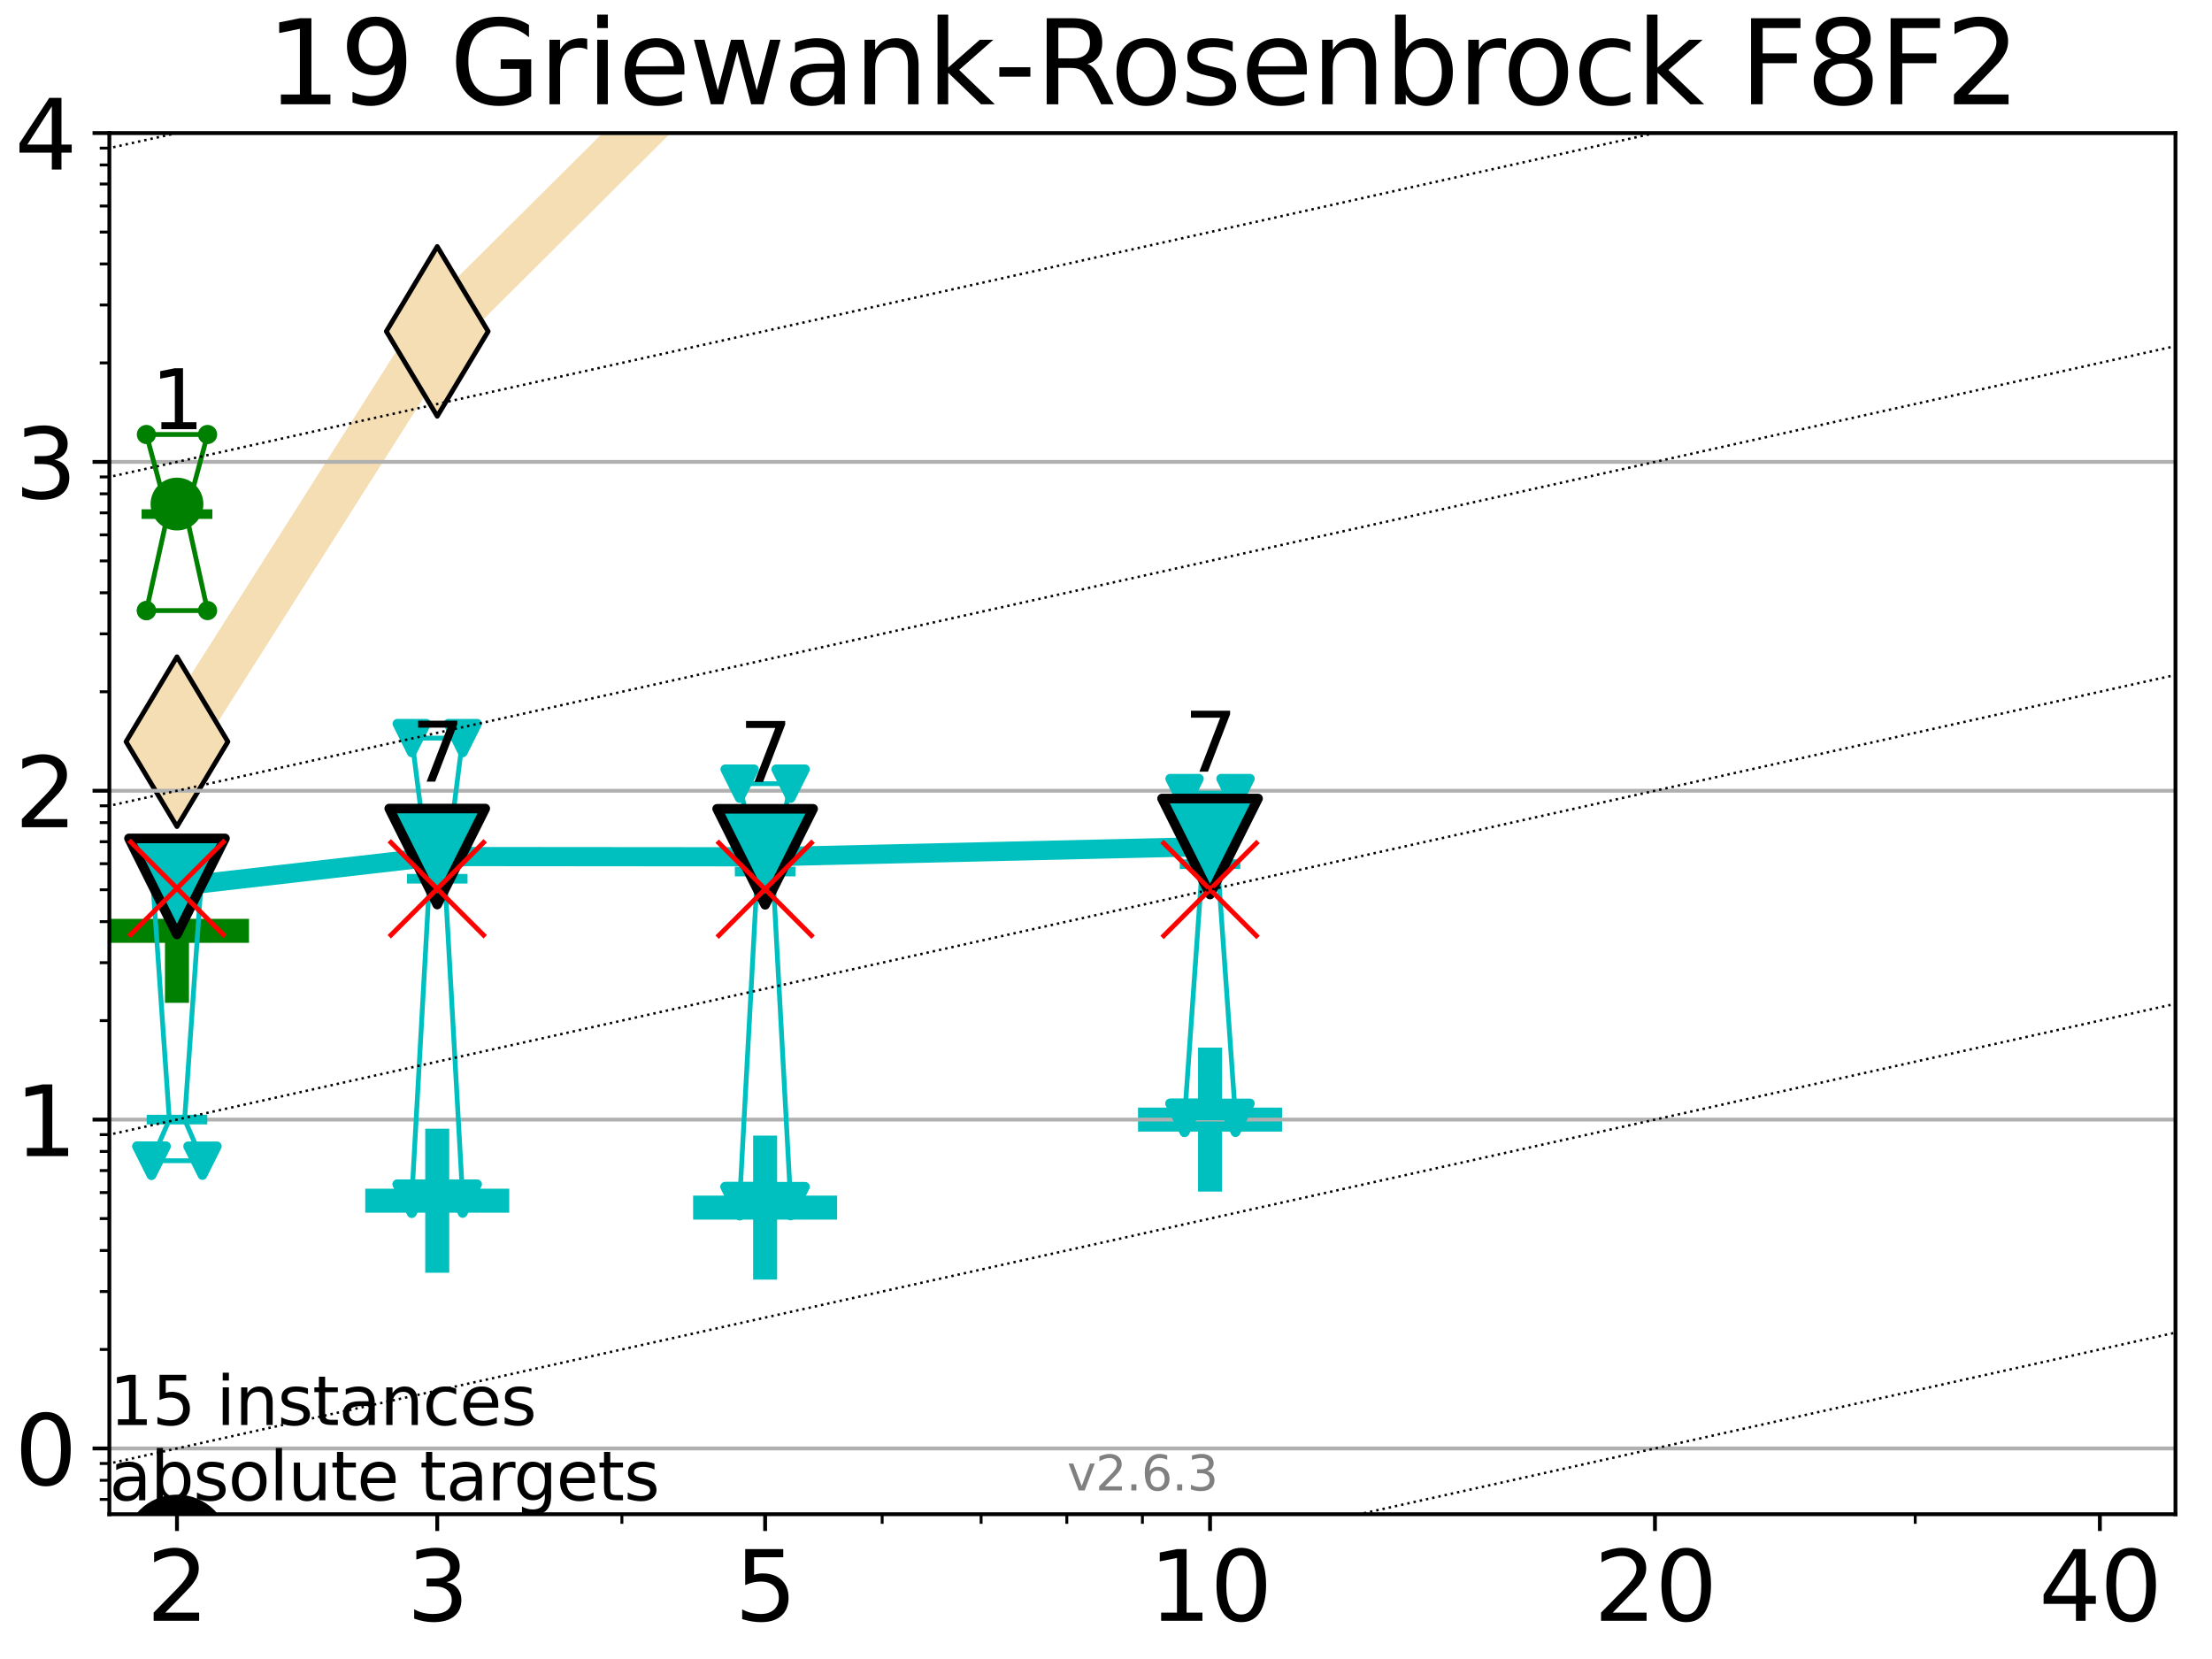 <?xml version="1.0" encoding="utf-8" standalone="no"?>
<!DOCTYPE svg PUBLIC "-//W3C//DTD SVG 1.1//EN"
  "http://www.w3.org/Graphics/SVG/1.1/DTD/svg11.dtd">
<svg xmlns:xlink="http://www.w3.org/1999/xlink" width="460.8pt" height="345.6pt" viewBox="0 0 460.8 345.6" xmlns="http://www.w3.org/2000/svg" version="1.1">
 <defs>
  <style type="text/css">*{stroke-linejoin: round; stroke-linecap: butt}</style>
 </defs>
 <g id="figure_1">
  <g id="patch_1">
   <path d="M 0 345.6 
L 460.8 345.6 
L 460.8 0 
L 0 0 
z
" style="fill: #ffffff"/>
  </g>
  <g id="axes_1">
   <g id="patch_2">
    <path d="M 22.78 315.44 
L 453.192 315.44 
L 453.192 27.72 
L 22.78 27.72 
z
" style="fill: #ffffff"/>
   </g>
   <g id="line2d_1">
    <path d="M 36.868 154.507 
L 91.085 69.035 
L 159.39 1.084 
L 163.12 -1 
" clip-path="url(#p68c51d41b9)" style="fill: none; stroke: #f5deb3; stroke-width: 10; stroke-linecap: square"/>
    <defs>
     <path id="m4528f3f206" d="M -0 17.678 
L 10.607 0 
L 0 -17.678 
L -10.607 -0 
z
" style="stroke: #000000; stroke-linejoin: miter"/>
    </defs>
    <g clip-path="url(#p68c51d41b9)">
     <use xlink:href="#m4528f3f206" x="36.868" y="154.507" style="fill: #f5deb3; stroke: #000000; stroke-linejoin: miter"/>
     <use xlink:href="#m4528f3f206" x="91.085" y="69.035" style="fill: #f5deb3; stroke: #000000; stroke-linejoin: miter"/>
     <use xlink:href="#m4528f3f206" x="159.39" y="1.084" style="fill: #f5deb3; stroke: #000000; stroke-linejoin: miter"/>
     <use xlink:href="#m4528f3f206" x="163.12" y="-1" style="fill: #f5deb3; stroke: #000000; stroke-linejoin: miter"/>
    </g>
   </g>
   <g id="line2d_2">
    <defs>
     <path id="m7ea00d4264" d="M -15 0 
L 15 0 
M 0 15 
L 0 -15 
" style="stroke: #008000; stroke-width: 5"/>
    </defs>
    <g clip-path="url(#p68c51d41b9)">
     <use xlink:href="#m7ea00d4264" x="36.868" y="193.91" style="fill: #008000; stroke: #008000; stroke-width: 5"/>
    </g>
   </g>
   <g id="line2d_3">
    <defs>
     <path id="mec8980f4ed" d="M -15 0 
L 15 0 
M 0 15 
L 0 -15 
" style="stroke: #00bfbf; stroke-width: 5"/>
    </defs>
    <g clip-path="url(#p68c51d41b9)">
     <use xlink:href="#mec8980f4ed" x="91.085" y="250.133" style="fill: #00bfbf; stroke: #00bfbf; stroke-width: 5"/>
    </g>
   </g>
   <g id="line2d_4">
    <g clip-path="url(#p68c51d41b9)">
     <use xlink:href="#mec8980f4ed" x="159.39" y="251.567" style="fill: #00bfbf; stroke: #00bfbf; stroke-width: 5"/>
    </g>
   </g>
   <g id="line2d_5">
    <g clip-path="url(#p68c51d41b9)">
     <use xlink:href="#mec8980f4ed" x="252.074" y="233.234" style="fill: #00bfbf; stroke: #00bfbf; stroke-width: 5"/>
    </g>
   </g>
   <g id="matplotlib.axis_1">
    <g id="xtick_1">
     <g id="line2d_6">
      <defs>
       <path id="m517a03e7d1" d="M 0 0 
L 0 3.5 
" style="stroke: #000000; stroke-width: 0.8"/>
      </defs>
      <g>
       <use xlink:href="#m517a03e7d1" x="36.868" y="315.44" style="stroke: #000000; stroke-width: 0.8"/>
      </g>
     </g>
     <g id="text_1">
      <!-- 2 -->
      <g transform="translate(30.506 337.637) scale(0.2 -0.2)">
       <defs>
        <path id="DejaVuSans-32" d="M 1228 531 
L 3431 531 
L 3431 0 
L 469 0 
L 469 531 
Q 828 903 1448 1529 
Q 2069 2156 2228 2338 
Q 2531 2678 2651 2914 
Q 2772 3150 2772 3378 
Q 2772 3750 2511 3984 
Q 2250 4219 1831 4219 
Q 1534 4219 1204 4116 
Q 875 4013 500 3803 
L 500 4441 
Q 881 4594 1212 4672 
Q 1544 4750 1819 4750 
Q 2544 4750 2975 4387 
Q 3406 4025 3406 3419 
Q 3406 3131 3298 2873 
Q 3191 2616 2906 2266 
Q 2828 2175 2409 1742 
Q 1991 1309 1228 531 
z
" transform="scale(0.016)"/>
       </defs>
       <use xlink:href="#DejaVuSans-32"/>
      </g>
     </g>
    </g>
    <g id="xtick_2">
     <g id="line2d_7">
      <g>
       <use xlink:href="#m517a03e7d1" x="91.085" y="315.44" style="stroke: #000000; stroke-width: 0.8"/>
      </g>
     </g>
     <g id="text_2">
      <!-- 3 -->
      <g transform="translate(84.723 337.637) scale(0.2 -0.2)">
       <defs>
        <path id="DejaVuSans-33" d="M 2597 2516 
Q 3050 2419 3304 2112 
Q 3559 1806 3559 1356 
Q 3559 666 3084 287 
Q 2609 -91 1734 -91 
Q 1441 -91 1130 -33 
Q 819 25 488 141 
L 488 750 
Q 750 597 1062 519 
Q 1375 441 1716 441 
Q 2309 441 2620 675 
Q 2931 909 2931 1356 
Q 2931 1769 2642 2001 
Q 2353 2234 1838 2234 
L 1294 2234 
L 1294 2753 
L 1863 2753 
Q 2328 2753 2575 2939 
Q 2822 3125 2822 3475 
Q 2822 3834 2567 4026 
Q 2313 4219 1838 4219 
Q 1578 4219 1281 4162 
Q 984 4106 628 3988 
L 628 4550 
Q 988 4650 1302 4700 
Q 1616 4750 1894 4750 
Q 2613 4750 3031 4423 
Q 3450 4097 3450 3541 
Q 3450 3153 3228 2886 
Q 3006 2619 2597 2516 
z
" transform="scale(0.016)"/>
       </defs>
       <use xlink:href="#DejaVuSans-33"/>
      </g>
     </g>
    </g>
    <g id="xtick_3">
     <g id="line2d_8">
      <g>
       <use xlink:href="#m517a03e7d1" x="159.39" y="315.44" style="stroke: #000000; stroke-width: 0.8"/>
      </g>
     </g>
     <g id="text_3">
      <!-- 5 -->
      <g transform="translate(153.028 337.637) scale(0.2 -0.2)">
       <defs>
        <path id="DejaVuSans-35" d="M 691 4666 
L 3169 4666 
L 3169 4134 
L 1269 4134 
L 1269 2991 
Q 1406 3038 1543 3061 
Q 1681 3084 1819 3084 
Q 2600 3084 3056 2656 
Q 3513 2228 3513 1497 
Q 3513 744 3044 326 
Q 2575 -91 1722 -91 
Q 1428 -91 1123 -41 
Q 819 9 494 109 
L 494 744 
Q 775 591 1075 516 
Q 1375 441 1709 441 
Q 2250 441 2565 725 
Q 2881 1009 2881 1497 
Q 2881 1984 2565 2268 
Q 2250 2553 1709 2553 
Q 1456 2553 1204 2497 
Q 953 2441 691 2322 
L 691 4666 
z
" transform="scale(0.016)"/>
       </defs>
       <use xlink:href="#DejaVuSans-35"/>
      </g>
     </g>
    </g>
    <g id="xtick_4">
     <g id="line2d_9">
      <g>
       <use xlink:href="#m517a03e7d1" x="252.074" y="315.44" style="stroke: #000000; stroke-width: 0.8"/>
      </g>
     </g>
     <g id="text_4">
      <!-- 10 -->
      <g transform="translate(239.349 337.637) scale(0.2 -0.2)">
       <defs>
        <path id="DejaVuSans-31" d="M 794 531 
L 1825 531 
L 1825 4091 
L 703 3866 
L 703 4441 
L 1819 4666 
L 2450 4666 
L 2450 531 
L 3481 531 
L 3481 0 
L 794 0 
L 794 531 
z
" transform="scale(0.016)"/>
        <path id="DejaVuSans-30" d="M 2034 4250 
Q 1547 4250 1301 3770 
Q 1056 3291 1056 2328 
Q 1056 1369 1301 889 
Q 1547 409 2034 409 
Q 2525 409 2770 889 
Q 3016 1369 3016 2328 
Q 3016 3291 2770 3770 
Q 2525 4250 2034 4250 
z
M 2034 4750 
Q 2819 4750 3233 4129 
Q 3647 3509 3647 2328 
Q 3647 1150 3233 529 
Q 2819 -91 2034 -91 
Q 1250 -91 836 529 
Q 422 1150 422 2328 
Q 422 3509 836 4129 
Q 1250 4750 2034 4750 
z
" transform="scale(0.016)"/>
       </defs>
       <use xlink:href="#DejaVuSans-31"/>
       <use xlink:href="#DejaVuSans-30" x="63.623"/>
      </g>
     </g>
    </g>
    <g id="xtick_5">
     <g id="line2d_10">
      <g>
       <use xlink:href="#m517a03e7d1" x="344.758" y="315.44" style="stroke: #000000; stroke-width: 0.8"/>
      </g>
     </g>
     <g id="text_5">
      <!-- 20 -->
      <g transform="translate(332.033 337.637) scale(0.2 -0.2)">
       <use xlink:href="#DejaVuSans-32"/>
       <use xlink:href="#DejaVuSans-30" x="63.623"/>
      </g>
     </g>
    </g>
    <g id="xtick_6">
     <g id="line2d_11">
      <g>
       <use xlink:href="#m517a03e7d1" x="437.443" y="315.44" style="stroke: #000000; stroke-width: 0.8"/>
      </g>
     </g>
     <g id="text_6">
      <!-- 40 -->
      <g transform="translate(424.718 337.637) scale(0.2 -0.2)">
       <defs>
        <path id="DejaVuSans-34" d="M 2419 4116 
L 825 1625 
L 2419 1625 
L 2419 4116 
z
M 2253 4666 
L 3047 4666 
L 3047 1625 
L 3713 1625 
L 3713 1100 
L 3047 1100 
L 3047 0 
L 2419 0 
L 2419 1100 
L 313 1100 
L 313 1709 
L 2253 4666 
z
" transform="scale(0.016)"/>
       </defs>
       <use xlink:href="#DejaVuSans-34"/>
       <use xlink:href="#DejaVuSans-30" x="63.623"/>
      </g>
     </g>
    </g>
    <g id="xtick_7">
     <g id="line2d_12">
      <defs>
       <path id="m475080a0d7" d="M 0 0 
L 0 2 
" style="stroke: #000000; stroke-width: 0.6"/>
      </defs>
      <g>
       <use xlink:href="#m475080a0d7" x="129.552" y="315.44" style="stroke: #000000; stroke-width: 0.6"/>
      </g>
     </g>
    </g>
    <g id="xtick_8">
     <g id="line2d_13">
      <g>
       <use xlink:href="#m475080a0d7" x="183.769" y="315.44" style="stroke: #000000; stroke-width: 0.6"/>
      </g>
     </g>
    </g>
    <g id="xtick_9">
     <g id="line2d_14">
      <g>
       <use xlink:href="#m475080a0d7" x="204.381" y="315.44" style="stroke: #000000; stroke-width: 0.6"/>
      </g>
     </g>
    </g>
    <g id="xtick_10">
     <g id="line2d_15">
      <g>
       <use xlink:href="#m475080a0d7" x="222.237" y="315.44" style="stroke: #000000; stroke-width: 0.6"/>
      </g>
     </g>
    </g>
    <g id="xtick_11">
     <g id="line2d_16">
      <g>
       <use xlink:href="#m475080a0d7" x="237.986" y="315.44" style="stroke: #000000; stroke-width: 0.6"/>
      </g>
     </g>
    </g>
    <g id="xtick_12">
     <g id="line2d_17">
      <g>
       <use xlink:href="#m475080a0d7" x="398.975" y="315.44" style="stroke: #000000; stroke-width: 0.6"/>
      </g>
     </g>
    </g>
   </g>
   <g id="matplotlib.axis_2">
    <g id="ytick_1">
     <g id="line2d_18">
      <path d="M 22.78 301.739 
L 453.192 301.739 
" clip-path="url(#p68c51d41b9)" style="fill: none; stroke: #b0b0b0; stroke-width: 0.8; stroke-linecap: square"/>
     </g>
     <g id="line2d_19">
      <defs>
       <path id="mbef54a427c" d="M 0 0 
L -3.5 0 
" style="stroke: #000000; stroke-width: 0.8"/>
      </defs>
      <g>
       <use xlink:href="#mbef54a427c" x="22.78" y="301.739" style="stroke: #000000; stroke-width: 0.8"/>
      </g>
     </g>
     <g id="text_7">
      <!-- 0 -->
      <g transform="translate(3.055 309.337) scale(0.2 -0.2)">
       <use xlink:href="#DejaVuSans-30"/>
      </g>
     </g>
    </g>
    <g id="ytick_2">
     <g id="line2d_20">
      <path d="M 22.78 233.234 
L 453.192 233.234 
" clip-path="url(#p68c51d41b9)" style="fill: none; stroke: #b0b0b0; stroke-width: 0.8; stroke-linecap: square"/>
     </g>
     <g id="line2d_21">
      <g>
       <use xlink:href="#mbef54a427c" x="22.78" y="233.234" style="stroke: #000000; stroke-width: 0.8"/>
      </g>
     </g>
     <g id="text_8">
      <!-- 1 -->
      <g transform="translate(3.055 240.833) scale(0.2 -0.2)">
       <use xlink:href="#DejaVuSans-31"/>
      </g>
     </g>
    </g>
    <g id="ytick_3">
     <g id="line2d_22">
      <path d="M 22.78 164.73 
L 453.192 164.73 
" clip-path="url(#p68c51d41b9)" style="fill: none; stroke: #b0b0b0; stroke-width: 0.8; stroke-linecap: square"/>
     </g>
     <g id="line2d_23">
      <g>
       <use xlink:href="#mbef54a427c" x="22.78" y="164.73" style="stroke: #000000; stroke-width: 0.8"/>
      </g>
     </g>
     <g id="text_9">
      <!-- 2 -->
      <g transform="translate(3.055 172.328) scale(0.2 -0.2)">
       <use xlink:href="#DejaVuSans-32"/>
      </g>
     </g>
    </g>
    <g id="ytick_4">
     <g id="line2d_24">
      <path d="M 22.78 96.225 
L 453.192 96.225 
" clip-path="url(#p68c51d41b9)" style="fill: none; stroke: #b0b0b0; stroke-width: 0.8; stroke-linecap: square"/>
     </g>
     <g id="line2d_25">
      <g>
       <use xlink:href="#mbef54a427c" x="22.78" y="96.225" style="stroke: #000000; stroke-width: 0.8"/>
      </g>
     </g>
     <g id="text_10">
      <!-- 3 -->
      <g transform="translate(3.055 103.823) scale(0.2 -0.2)">
       <use xlink:href="#DejaVuSans-33"/>
      </g>
     </g>
    </g>
    <g id="ytick_5">
     <g id="line2d_26">
      <path d="M 22.78 27.72 
L 453.192 27.72 
" clip-path="url(#p68c51d41b9)" style="fill: none; stroke: #b0b0b0; stroke-width: 0.8; stroke-linecap: square"/>
     </g>
     <g id="line2d_27">
      <g>
       <use xlink:href="#mbef54a427c" x="22.78" y="27.72" style="stroke: #000000; stroke-width: 0.8"/>
      </g>
     </g>
     <g id="text_11">
      <!-- 4 -->
      <g transform="translate(3.055 35.318) scale(0.2 -0.2)">
       <use xlink:href="#DejaVuSans-34"/>
      </g>
     </g>
    </g>
    <g id="ytick_6">
     <g id="line2d_28">
      <defs>
       <path id="m3f4bdc3b70" d="M 0 0 
L -2 0 
" style="stroke: #000000; stroke-width: 0.6"/>
      </defs>
      <g>
       <use xlink:href="#m3f4bdc3b70" x="22.78" y="312.351" style="stroke: #000000; stroke-width: 0.6"/>
      </g>
     </g>
    </g>
    <g id="ytick_7">
     <g id="line2d_29">
      <g>
       <use xlink:href="#m3f4bdc3b70" x="22.78" y="308.378" style="stroke: #000000; stroke-width: 0.6"/>
      </g>
     </g>
    </g>
    <g id="ytick_8">
     <g id="line2d_30">
      <g>
       <use xlink:href="#m3f4bdc3b70" x="22.78" y="304.874" style="stroke: #000000; stroke-width: 0.6"/>
      </g>
     </g>
    </g>
    <g id="ytick_9">
     <g id="line2d_31">
      <g>
       <use xlink:href="#m3f4bdc3b70" x="22.78" y="281.117" style="stroke: #000000; stroke-width: 0.6"/>
      </g>
     </g>
    </g>
    <g id="ytick_10">
     <g id="line2d_32">
      <g>
       <use xlink:href="#m3f4bdc3b70" x="22.78" y="269.054" style="stroke: #000000; stroke-width: 0.6"/>
      </g>
     </g>
    </g>
    <g id="ytick_11">
     <g id="line2d_33">
      <g>
       <use xlink:href="#m3f4bdc3b70" x="22.78" y="260.495" style="stroke: #000000; stroke-width: 0.6"/>
      </g>
     </g>
    </g>
    <g id="ytick_12">
     <g id="line2d_34">
      <g>
       <use xlink:href="#m3f4bdc3b70" x="22.78" y="253.856" style="stroke: #000000; stroke-width: 0.6"/>
      </g>
     </g>
    </g>
    <g id="ytick_13">
     <g id="line2d_35">
      <g>
       <use xlink:href="#m3f4bdc3b70" x="22.78" y="248.432" style="stroke: #000000; stroke-width: 0.6"/>
      </g>
     </g>
    </g>
    <g id="ytick_14">
     <g id="line2d_36">
      <g>
       <use xlink:href="#m3f4bdc3b70" x="22.78" y="243.846" style="stroke: #000000; stroke-width: 0.6"/>
      </g>
     </g>
    </g>
    <g id="ytick_15">
     <g id="line2d_37">
      <g>
       <use xlink:href="#m3f4bdc3b70" x="22.78" y="239.873" style="stroke: #000000; stroke-width: 0.6"/>
      </g>
     </g>
    </g>
    <g id="ytick_16">
     <g id="line2d_38">
      <g>
       <use xlink:href="#m3f4bdc3b70" x="22.78" y="236.369" style="stroke: #000000; stroke-width: 0.6"/>
      </g>
     </g>
    </g>
    <g id="ytick_17">
     <g id="line2d_39">
      <g>
       <use xlink:href="#m3f4bdc3b70" x="22.78" y="212.612" style="stroke: #000000; stroke-width: 0.6"/>
      </g>
     </g>
    </g>
    <g id="ytick_18">
     <g id="line2d_40">
      <g>
       <use xlink:href="#m3f4bdc3b70" x="22.78" y="200.549" style="stroke: #000000; stroke-width: 0.6"/>
      </g>
     </g>
    </g>
    <g id="ytick_19">
     <g id="line2d_41">
      <g>
       <use xlink:href="#m3f4bdc3b70" x="22.78" y="191.99" style="stroke: #000000; stroke-width: 0.6"/>
      </g>
     </g>
    </g>
    <g id="ytick_20">
     <g id="line2d_42">
      <g>
       <use xlink:href="#m3f4bdc3b70" x="22.78" y="185.352" style="stroke: #000000; stroke-width: 0.6"/>
      </g>
     </g>
    </g>
    <g id="ytick_21">
     <g id="line2d_43">
      <g>
       <use xlink:href="#m3f4bdc3b70" x="22.78" y="179.927" style="stroke: #000000; stroke-width: 0.6"/>
      </g>
     </g>
    </g>
    <g id="ytick_22">
     <g id="line2d_44">
      <g>
       <use xlink:href="#m3f4bdc3b70" x="22.78" y="175.341" style="stroke: #000000; stroke-width: 0.6"/>
      </g>
     </g>
    </g>
    <g id="ytick_23">
     <g id="line2d_45">
      <g>
       <use xlink:href="#m3f4bdc3b70" x="22.78" y="171.368" style="stroke: #000000; stroke-width: 0.6"/>
      </g>
     </g>
    </g>
    <g id="ytick_24">
     <g id="line2d_46">
      <g>
       <use xlink:href="#m3f4bdc3b70" x="22.78" y="167.864" style="stroke: #000000; stroke-width: 0.6"/>
      </g>
     </g>
    </g>
    <g id="ytick_25">
     <g id="line2d_47">
      <g>
       <use xlink:href="#m3f4bdc3b70" x="22.78" y="144.108" style="stroke: #000000; stroke-width: 0.6"/>
      </g>
     </g>
    </g>
    <g id="ytick_26">
     <g id="line2d_48">
      <g>
       <use xlink:href="#m3f4bdc3b70" x="22.78" y="132.044" style="stroke: #000000; stroke-width: 0.6"/>
      </g>
     </g>
    </g>
    <g id="ytick_27">
     <g id="line2d_49">
      <g>
       <use xlink:href="#m3f4bdc3b70" x="22.78" y="123.486" style="stroke: #000000; stroke-width: 0.6"/>
      </g>
     </g>
    </g>
    <g id="ytick_28">
     <g id="line2d_50">
      <g>
       <use xlink:href="#m3f4bdc3b70" x="22.78" y="116.847" style="stroke: #000000; stroke-width: 0.6"/>
      </g>
     </g>
    </g>
    <g id="ytick_29">
     <g id="line2d_51">
      <g>
       <use xlink:href="#m3f4bdc3b70" x="22.78" y="111.422" style="stroke: #000000; stroke-width: 0.6"/>
      </g>
     </g>
    </g>
    <g id="ytick_30">
     <g id="line2d_52">
      <g>
       <use xlink:href="#m3f4bdc3b70" x="22.78" y="106.836" style="stroke: #000000; stroke-width: 0.6"/>
      </g>
     </g>
    </g>
    <g id="ytick_31">
     <g id="line2d_53">
      <g>
       <use xlink:href="#m3f4bdc3b70" x="22.78" y="102.864" style="stroke: #000000; stroke-width: 0.6"/>
      </g>
     </g>
    </g>
    <g id="ytick_32">
     <g id="line2d_54">
      <g>
       <use xlink:href="#m3f4bdc3b70" x="22.78" y="99.359" style="stroke: #000000; stroke-width: 0.6"/>
      </g>
     </g>
    </g>
    <g id="ytick_33">
     <g id="line2d_55">
      <g>
       <use xlink:href="#m3f4bdc3b70" x="22.78" y="75.603" style="stroke: #000000; stroke-width: 0.6"/>
      </g>
     </g>
    </g>
    <g id="ytick_34">
     <g id="line2d_56">
      <g>
       <use xlink:href="#m3f4bdc3b70" x="22.78" y="63.54" style="stroke: #000000; stroke-width: 0.6"/>
      </g>
     </g>
    </g>
    <g id="ytick_35">
     <g id="line2d_57">
      <g>
       <use xlink:href="#m3f4bdc3b70" x="22.78" y="54.981" style="stroke: #000000; stroke-width: 0.6"/>
      </g>
     </g>
    </g>
    <g id="ytick_36">
     <g id="line2d_58">
      <g>
       <use xlink:href="#m3f4bdc3b70" x="22.78" y="48.342" style="stroke: #000000; stroke-width: 0.6"/>
      </g>
     </g>
    </g>
    <g id="ytick_37">
     <g id="line2d_59">
      <g>
       <use xlink:href="#m3f4bdc3b70" x="22.78" y="42.918" style="stroke: #000000; stroke-width: 0.6"/>
      </g>
     </g>
    </g>
    <g id="ytick_38">
     <g id="line2d_60">
      <g>
       <use xlink:href="#m3f4bdc3b70" x="22.78" y="38.332" style="stroke: #000000; stroke-width: 0.6"/>
      </g>
     </g>
    </g>
    <g id="ytick_39">
     <g id="line2d_61">
      <g>
       <use xlink:href="#m3f4bdc3b70" x="22.78" y="34.359" style="stroke: #000000; stroke-width: 0.6"/>
      </g>
     </g>
    </g>
    <g id="ytick_40">
     <g id="line2d_62">
      <g>
       <use xlink:href="#m3f4bdc3b70" x="22.78" y="30.855" style="stroke: #000000; stroke-width: 0.6"/>
      </g>
     </g>
    </g>
   </g>
   <g id="line2d_63">
    <path d="M 33.682 322.361 
L 35.912 322.361 
L 33.682 322.361 
L 40.054 322.361 
L 37.824 322.361 
L 40.054 322.361 
L 33.682 322.361 
" clip-path="url(#p68c51d41b9)" style="fill: none; stroke: #000000; stroke-linecap: square"/>
   </g>
   <g id="line2d_64">
    <path d="M 33.682 322.361 
L 40.054 322.361 
L 40.054 322.361 
L 33.682 322.361 
L 33.682 322.361 
" clip-path="url(#p68c51d41b9)" style="fill: none"/>
    <defs>
     <path id="mbf1bc552a9" d="M 0 3 
C 0.796 3 1.559 2.684 2.121 2.121 
C 2.684 1.559 3 0.796 3 0 
C 3 -0.796 2.684 -1.559 2.121 -2.121 
C 1.559 -2.684 0.796 -3 0 -3 
C -0.796 -3 -1.559 -2.684 -2.121 -2.121 
C -2.684 -1.559 -3 -0.796 -3 0 
C -3 0.796 -2.684 1.559 -2.121 2.121 
C -1.559 2.684 -0.796 3 0 3 
z
" style="stroke: #000000; stroke-width: 2"/>
    </defs>
    <g clip-path="url(#p68c51d41b9)">
     <use xlink:href="#mbf1bc552a9" x="33.682" y="322.361" style="stroke: #000000; stroke-width: 2"/>
     <use xlink:href="#mbf1bc552a9" x="40.054" y="322.361" style="stroke: #000000; stroke-width: 2"/>
     <use xlink:href="#mbf1bc552a9" x="40.054" y="322.361" style="stroke: #000000; stroke-width: 2"/>
     <use xlink:href="#mbf1bc552a9" x="33.682" y="322.361" style="stroke: #000000; stroke-width: 2"/>
     <use xlink:href="#mbf1bc552a9" x="33.682" y="322.361" style="stroke: #000000; stroke-width: 2"/>
    </g>
   </g>
   <g id="line2d_65">
    <path d="M 33.682 322.361 
L 40.054 322.361 
" clip-path="url(#p68c51d41b9)" style="fill: none; stroke: #000000; stroke-width: 2; stroke-linecap: square"/>
   </g>
   <g id="line2d_66">
    <path d="M 87.899 334.424 
L 90.129 334.424 
L 87.899 334.424 
L 94.271 334.424 
L 92.041 334.424 
L 94.271 334.424 
L 87.899 334.424 
" clip-path="url(#p68c51d41b9)" style="fill: none; stroke: #000000; stroke-linecap: square"/>
   </g>
   <g id="line2d_67">
    <path d="M 87.899 334.424 
L 94.271 334.424 
L 94.271 334.424 
L 87.899 334.424 
L 87.899 334.424 
" clip-path="url(#p68c51d41b9)" style="fill: none"/>
    <g clip-path="url(#p68c51d41b9)">
     <use xlink:href="#mbf1bc552a9" x="87.899" y="334.424" style="stroke: #000000; stroke-width: 2"/>
     <use xlink:href="#mbf1bc552a9" x="94.271" y="334.424" style="stroke: #000000; stroke-width: 2"/>
     <use xlink:href="#mbf1bc552a9" x="94.271" y="334.424" style="stroke: #000000; stroke-width: 2"/>
     <use xlink:href="#mbf1bc552a9" x="87.899" y="334.424" style="stroke: #000000; stroke-width: 2"/>
     <use xlink:href="#mbf1bc552a9" x="87.899" y="334.424" style="stroke: #000000; stroke-width: 2"/>
    </g>
   </g>
   <g id="line2d_68">
    <path d="M 87.899 334.424 
L 94.271 334.424 
" clip-path="url(#p68c51d41b9)" style="fill: none; stroke: #000000; stroke-width: 2; stroke-linecap: square"/>
   </g>
   <g id="line2d_69">
    <path clip-path="url(#p68c51d41b9)" style="fill: none; stroke: #000000; stroke-linecap: square"/>
   </g>
   <g id="line2d_70">
    <path clip-path="url(#p68c51d41b9)" style="fill: none"/>
    <g clip-path="url(#p68c51d41b9)">
     <use xlink:href="#mbf1bc552a9" x="156.204" y="349.622" style="stroke: #000000; stroke-width: 2"/>
     <use xlink:href="#mbf1bc552a9" x="162.576" y="349.622" style="stroke: #000000; stroke-width: 2"/>
     <use xlink:href="#mbf1bc552a9" x="162.576" y="349.622" style="stroke: #000000; stroke-width: 2"/>
     <use xlink:href="#mbf1bc552a9" x="156.204" y="349.622" style="stroke: #000000; stroke-width: 2"/>
     <use xlink:href="#mbf1bc552a9" x="156.204" y="349.622" style="stroke: #000000; stroke-width: 2"/>
    </g>
   </g>
   <g id="line2d_71">
    <path clip-path="url(#p68c51d41b9)" style="fill: none; stroke: #000000; stroke-width: 2; stroke-linecap: square"/>
   </g>
   <g id="line2d_72">
    <path clip-path="url(#p68c51d41b9)" style="fill: none; stroke: #000000; stroke-linecap: square"/>
   </g>
   <g id="line2d_73">
    <path clip-path="url(#p68c51d41b9)" style="fill: none"/>
    <g clip-path="url(#p68c51d41b9)">
     <use xlink:href="#mbf1bc552a9" x="248.888" y="370.244" style="stroke: #000000; stroke-width: 2"/>
     <use xlink:href="#mbf1bc552a9" x="255.26" y="370.244" style="stroke: #000000; stroke-width: 2"/>
     <use xlink:href="#mbf1bc552a9" x="255.26" y="370.244" style="stroke: #000000; stroke-width: 2"/>
     <use xlink:href="#mbf1bc552a9" x="248.888" y="370.244" style="stroke: #000000; stroke-width: 2"/>
     <use xlink:href="#mbf1bc552a9" x="248.888" y="370.244" style="stroke: #000000; stroke-width: 2"/>
    </g>
   </g>
   <g id="line2d_74">
    <path clip-path="url(#p68c51d41b9)" style="fill: none; stroke: #000000; stroke-width: 2; stroke-linecap: square"/>
   </g>
   <g id="line2d_75">
    <path d="M 36.868 322.361 
L 91.085 334.424 
" clip-path="url(#p68c51d41b9)" style="fill: none; stroke: #000000; stroke-width: 4; stroke-linecap: square"/>
   </g>
   <g id="line2d_76">
    <path d="M 91.085 334.424 
L 145.809 346.6 
" clip-path="url(#p68c51d41b9)" style="fill: none; stroke: #000000; stroke-width: 4; stroke-linecap: square"/>
   </g>
   <g id="line2d_77">
    <path clip-path="url(#p68c51d41b9)" style="fill: none; stroke: #000000; stroke-width: 4; stroke-linecap: square"/>
   </g>
   <g id="line2d_78">
    <path d="M 36.868 322.361 
L 91.085 334.424 
L 145.809 346.6 
" clip-path="url(#p68c51d41b9)" style="fill: none"/>
    <defs>
     <path id="m30940328b2" d="M 0 10 
C 2.652 10 5.196 8.946 7.071 7.071 
C 8.946 5.196 10 2.652 10 0 
C 10 -2.652 8.946 -5.196 7.071 -7.071 
C 5.196 -8.946 2.652 -10 0 -10 
C -2.652 -10 -5.196 -8.946 -7.071 -7.071 
C -8.946 -5.196 -10 -2.652 -10 0 
C -10 2.652 -8.946 5.196 -7.071 7.071 
C -5.196 8.946 -2.652 10 0 10 
z
" style="stroke: #000000; stroke-width: 2"/>
    </defs>
    <g clip-path="url(#p68c51d41b9)">
     <use xlink:href="#m30940328b2" x="36.868" y="322.361" style="stroke: #000000; stroke-width: 2"/>
     <use xlink:href="#m30940328b2" x="91.085" y="334.424" style="stroke: #000000; stroke-width: 2"/>
     <use xlink:href="#m30940328b2" x="159.39" y="349.622" style="stroke: #000000; stroke-width: 2"/>
     <use xlink:href="#m30940328b2" x="252.074" y="370.244" style="stroke: #000000; stroke-width: 2"/>
    </g>
   </g>
   <g id="line2d_79">
    <path d="M 32.62 322.361 
L 35.594 322.361 
L 32.62 322.361 
L 41.116 322.361 
L 38.143 322.361 
L 41.116 322.361 
L 32.62 322.361 
" clip-path="url(#p68c51d41b9)" style="fill: none; stroke: #0000ff; stroke-linecap: square"/>
   </g>
   <g id="line2d_80">
    <path d="M 32.62 322.361 
L 41.116 322.361 
L 41.116 322.361 
L 32.62 322.361 
L 32.62 322.361 
" clip-path="url(#p68c51d41b9)" style="fill: none"/>
    <defs>
     <path id="mc23847b45c" d="M 0 1.5 
C 0.398 1.5 0.779 1.342 1.061 1.061 
C 1.342 0.779 1.5 0.398 1.5 0 
C 1.5 -0.398 1.342 -0.779 1.061 -1.061 
C 0.779 -1.342 0.398 -1.5 0 -1.5 
C -0.398 -1.5 -0.779 -1.342 -1.061 -1.061 
C -1.342 -0.779 -1.5 -0.398 -1.5 0 
C -1.5 0.398 -1.342 0.779 -1.061 1.061 
C -0.779 1.342 -0.398 1.5 0 1.5 
z
" style="stroke: #0000ff"/>
    </defs>
    <g clip-path="url(#p68c51d41b9)">
     <use xlink:href="#mc23847b45c" x="32.62" y="322.361" style="fill: #0000ff; stroke: #0000ff"/>
     <use xlink:href="#mc23847b45c" x="41.116" y="322.361" style="fill: #0000ff; stroke: #0000ff"/>
     <use xlink:href="#mc23847b45c" x="41.116" y="322.361" style="fill: #0000ff; stroke: #0000ff"/>
     <use xlink:href="#mc23847b45c" x="32.62" y="322.361" style="fill: #0000ff; stroke: #0000ff"/>
     <use xlink:href="#mc23847b45c" x="32.62" y="322.361" style="fill: #0000ff; stroke: #0000ff"/>
    </g>
   </g>
   <g id="line2d_81">
    <path d="M 32.62 322.361 
L 41.116 322.361 
" clip-path="url(#p68c51d41b9)" style="fill: none; stroke: #0000ff; stroke-width: 2; stroke-linecap: square"/>
   </g>
   <g id="line2d_82">
    <path d="M 86.837 334.424 
L 89.811 334.424 
L 86.837 334.424 
L 95.333 334.424 
L 92.359 334.424 
L 95.333 334.424 
L 86.837 334.424 
" clip-path="url(#p68c51d41b9)" style="fill: none; stroke: #0000ff; stroke-linecap: square"/>
   </g>
   <g id="line2d_83">
    <path d="M 86.837 334.424 
L 95.333 334.424 
L 95.333 334.424 
L 86.837 334.424 
L 86.837 334.424 
" clip-path="url(#p68c51d41b9)" style="fill: none"/>
    <g clip-path="url(#p68c51d41b9)">
     <use xlink:href="#mc23847b45c" x="86.837" y="334.424" style="fill: #0000ff; stroke: #0000ff"/>
     <use xlink:href="#mc23847b45c" x="95.333" y="334.424" style="fill: #0000ff; stroke: #0000ff"/>
     <use xlink:href="#mc23847b45c" x="95.333" y="334.424" style="fill: #0000ff; stroke: #0000ff"/>
     <use xlink:href="#mc23847b45c" x="86.837" y="334.424" style="fill: #0000ff; stroke: #0000ff"/>
     <use xlink:href="#mc23847b45c" x="86.837" y="334.424" style="fill: #0000ff; stroke: #0000ff"/>
    </g>
   </g>
   <g id="line2d_84">
    <path d="M 86.837 334.424 
L 95.333 334.424 
" clip-path="url(#p68c51d41b9)" style="fill: none; stroke: #0000ff; stroke-width: 2; stroke-linecap: square"/>
   </g>
   <g id="line2d_85">
    <path clip-path="url(#p68c51d41b9)" style="fill: none; stroke: #0000ff; stroke-linecap: square"/>
   </g>
   <g id="line2d_86">
    <path clip-path="url(#p68c51d41b9)" style="fill: none"/>
    <g clip-path="url(#p68c51d41b9)">
     <use xlink:href="#mc23847b45c" x="155.142" y="349.622" style="fill: #0000ff; stroke: #0000ff"/>
     <use xlink:href="#mc23847b45c" x="163.638" y="349.622" style="fill: #0000ff; stroke: #0000ff"/>
     <use xlink:href="#mc23847b45c" x="163.638" y="349.622" style="fill: #0000ff; stroke: #0000ff"/>
     <use xlink:href="#mc23847b45c" x="155.142" y="349.622" style="fill: #0000ff; stroke: #0000ff"/>
     <use xlink:href="#mc23847b45c" x="155.142" y="349.622" style="fill: #0000ff; stroke: #0000ff"/>
    </g>
   </g>
   <g id="line2d_87">
    <path clip-path="url(#p68c51d41b9)" style="fill: none; stroke: #0000ff; stroke-width: 2; stroke-linecap: square"/>
   </g>
   <g id="line2d_88">
    <path clip-path="url(#p68c51d41b9)" style="fill: none; stroke: #0000ff; stroke-linecap: square"/>
   </g>
   <g id="line2d_89">
    <path clip-path="url(#p68c51d41b9)" style="fill: none"/>
    <g clip-path="url(#p68c51d41b9)">
     <use xlink:href="#mc23847b45c" x="247.826" y="370.244" style="fill: #0000ff; stroke: #0000ff"/>
     <use xlink:href="#mc23847b45c" x="256.322" y="370.244" style="fill: #0000ff; stroke: #0000ff"/>
     <use xlink:href="#mc23847b45c" x="256.322" y="370.244" style="fill: #0000ff; stroke: #0000ff"/>
     <use xlink:href="#mc23847b45c" x="247.826" y="370.244" style="fill: #0000ff; stroke: #0000ff"/>
     <use xlink:href="#mc23847b45c" x="247.826" y="370.244" style="fill: #0000ff; stroke: #0000ff"/>
    </g>
   </g>
   <g id="line2d_90">
    <path clip-path="url(#p68c51d41b9)" style="fill: none; stroke: #0000ff; stroke-width: 2; stroke-linecap: square"/>
   </g>
   <g id="line2d_91">
    <path d="M 36.868 322.361 
L 91.085 334.424 
" clip-path="url(#p68c51d41b9)" style="fill: none; stroke: #0000ff; stroke-width: 4; stroke-linecap: square"/>
   </g>
   <g id="line2d_92">
    <path d="M 91.085 334.424 
L 145.809 346.6 
" clip-path="url(#p68c51d41b9)" style="fill: none; stroke: #0000ff; stroke-width: 4; stroke-linecap: square"/>
   </g>
   <g id="line2d_93">
    <path clip-path="url(#p68c51d41b9)" style="fill: none; stroke: #0000ff; stroke-width: 4; stroke-linecap: square"/>
   </g>
   <g id="line2d_94">
    <path d="M 36.868 322.361 
L 91.085 334.424 
L 145.809 346.6 
" clip-path="url(#p68c51d41b9)" style="fill: none"/>
    <defs>
     <path id="m4d7b748969" d="M 0 5 
C 1.326 5 2.598 4.473 3.536 3.536 
C 4.473 2.598 5 1.326 5 0 
C 5 -1.326 4.473 -2.598 3.536 -3.536 
C 2.598 -4.473 1.326 -5 0 -5 
C -1.326 -5 -2.598 -4.473 -3.536 -3.536 
C -4.473 -2.598 -5 -1.326 -5 0 
C -5 1.326 -4.473 2.598 -3.536 3.536 
C -2.598 4.473 -1.326 5 0 5 
z
" style="stroke: #0000ff"/>
    </defs>
    <g clip-path="url(#p68c51d41b9)">
     <use xlink:href="#m4d7b748969" x="36.868" y="322.361" style="fill: #0000ff; stroke: #0000ff"/>
     <use xlink:href="#m4d7b748969" x="91.085" y="334.424" style="fill: #0000ff; stroke: #0000ff"/>
     <use xlink:href="#m4d7b748969" x="159.39" y="349.622" style="fill: #0000ff; stroke: #0000ff"/>
     <use xlink:href="#m4d7b748969" x="252.074" y="370.244" style="fill: #0000ff; stroke: #0000ff"/>
    </g>
   </g>
   <g id="line2d_95">
    <path d="M 31.558 241.793 
L 35.275 233.234 
L 31.558 179.865 
L 42.178 179.865 
L 38.461 233.234 
L 42.178 241.793 
L 31.558 241.793 
" clip-path="url(#p68c51d41b9)" style="fill: none; stroke: #00bfbf; stroke-linecap: square"/>
   </g>
   <g id="line2d_96">
    <path d="M 31.558 241.793 
L 42.178 241.793 
L 42.178 179.865 
L 31.558 179.865 
L 31.558 241.793 
" clip-path="url(#p68c51d41b9)" style="fill: none"/>
    <defs>
     <path id="m4891f26295" d="M -0 3 
L 3 -3 
L -3 -3 
z
" style="stroke: #00bfbf; stroke-width: 2; stroke-linejoin: miter"/>
    </defs>
    <g clip-path="url(#p68c51d41b9)">
     <use xlink:href="#m4891f26295" x="31.558" y="241.793" style="fill: #00bfbf; stroke: #00bfbf; stroke-width: 2; stroke-linejoin: miter"/>
     <use xlink:href="#m4891f26295" x="42.178" y="241.793" style="fill: #00bfbf; stroke: #00bfbf; stroke-width: 2; stroke-linejoin: miter"/>
     <use xlink:href="#m4891f26295" x="42.178" y="179.865" style="fill: #00bfbf; stroke: #00bfbf; stroke-width: 2; stroke-linejoin: miter"/>
     <use xlink:href="#m4891f26295" x="31.558" y="179.865" style="fill: #00bfbf; stroke: #00bfbf; stroke-width: 2; stroke-linejoin: miter"/>
     <use xlink:href="#m4891f26295" x="31.558" y="241.793" style="fill: #00bfbf; stroke: #00bfbf; stroke-width: 2; stroke-linejoin: miter"/>
    </g>
   </g>
   <g id="line2d_97">
    <path d="M 31.558 233.234 
L 42.178 233.234 
" clip-path="url(#p68c51d41b9)" style="fill: none; stroke: #00bfbf; stroke-width: 2; stroke-linecap: square"/>
   </g>
   <g id="line2d_98">
    <path d="M 85.775 249.698 
L 89.492 183.062 
L 85.775 153.761 
L 96.395 153.761 
L 92.678 183.062 
L 96.395 249.698 
L 85.775 249.698 
" clip-path="url(#p68c51d41b9)" style="fill: none; stroke: #00bfbf; stroke-linecap: square"/>
   </g>
   <g id="line2d_99">
    <path d="M 85.775 249.698 
L 96.395 249.698 
L 96.395 153.761 
L 85.775 153.761 
L 85.775 249.698 
" clip-path="url(#p68c51d41b9)" style="fill: none"/>
    <g clip-path="url(#p68c51d41b9)">
     <use xlink:href="#m4891f26295" x="85.775" y="249.698" style="fill: #00bfbf; stroke: #00bfbf; stroke-width: 2; stroke-linejoin: miter"/>
     <use xlink:href="#m4891f26295" x="96.395" y="249.698" style="fill: #00bfbf; stroke: #00bfbf; stroke-width: 2; stroke-linejoin: miter"/>
     <use xlink:href="#m4891f26295" x="96.395" y="153.761" style="fill: #00bfbf; stroke: #00bfbf; stroke-width: 2; stroke-linejoin: miter"/>
     <use xlink:href="#m4891f26295" x="85.775" y="153.761" style="fill: #00bfbf; stroke: #00bfbf; stroke-width: 2; stroke-linejoin: miter"/>
     <use xlink:href="#m4891f26295" x="85.775" y="249.698" style="fill: #00bfbf; stroke: #00bfbf; stroke-width: 2; stroke-linejoin: miter"/>
    </g>
   </g>
   <g id="line2d_100">
    <path d="M 85.775 183.062 
L 96.395 183.062 
" clip-path="url(#p68c51d41b9)" style="fill: none; stroke: #00bfbf; stroke-width: 2; stroke-linecap: square"/>
   </g>
   <g id="line2d_101">
    <path d="M 154.08 250.22 
L 157.797 181.558 
L 154.08 163.25 
L 164.7 163.25 
L 160.983 181.558 
L 164.7 250.22 
L 154.08 250.22 
" clip-path="url(#p68c51d41b9)" style="fill: none; stroke: #00bfbf; stroke-linecap: square"/>
   </g>
   <g id="line2d_102">
    <path d="M 154.08 250.22 
L 164.7 250.22 
L 164.7 163.25 
L 154.08 163.25 
L 154.08 250.22 
" clip-path="url(#p68c51d41b9)" style="fill: none"/>
    <g clip-path="url(#p68c51d41b9)">
     <use xlink:href="#m4891f26295" x="154.08" y="250.22" style="fill: #00bfbf; stroke: #00bfbf; stroke-width: 2; stroke-linejoin: miter"/>
     <use xlink:href="#m4891f26295" x="164.7" y="250.22" style="fill: #00bfbf; stroke: #00bfbf; stroke-width: 2; stroke-linejoin: miter"/>
     <use xlink:href="#m4891f26295" x="164.7" y="163.25" style="fill: #00bfbf; stroke: #00bfbf; stroke-width: 2; stroke-linejoin: miter"/>
     <use xlink:href="#m4891f26295" x="154.08" y="163.25" style="fill: #00bfbf; stroke: #00bfbf; stroke-width: 2; stroke-linejoin: miter"/>
     <use xlink:href="#m4891f26295" x="154.08" y="250.22" style="fill: #00bfbf; stroke: #00bfbf; stroke-width: 2; stroke-linejoin: miter"/>
    </g>
   </g>
   <g id="line2d_103">
    <path d="M 154.08 181.558 
L 164.7 181.558 
" clip-path="url(#p68c51d41b9)" style="fill: none; stroke: #00bfbf; stroke-width: 2; stroke-linecap: square"/>
   </g>
   <g id="line2d_104">
    <path d="M 246.764 232.865 
L 250.481 180.027 
L 246.764 165.217 
L 257.384 165.217 
L 253.667 180.027 
L 257.384 232.865 
L 246.764 232.865 
" clip-path="url(#p68c51d41b9)" style="fill: none; stroke: #00bfbf; stroke-linecap: square"/>
   </g>
   <g id="line2d_105">
    <path d="M 246.764 232.865 
L 257.384 232.865 
L 257.384 165.217 
L 246.764 165.217 
L 246.764 232.865 
" clip-path="url(#p68c51d41b9)" style="fill: none"/>
    <g clip-path="url(#p68c51d41b9)">
     <use xlink:href="#m4891f26295" x="246.764" y="232.865" style="fill: #00bfbf; stroke: #00bfbf; stroke-width: 2; stroke-linejoin: miter"/>
     <use xlink:href="#m4891f26295" x="257.384" y="232.865" style="fill: #00bfbf; stroke: #00bfbf; stroke-width: 2; stroke-linejoin: miter"/>
     <use xlink:href="#m4891f26295" x="257.384" y="165.217" style="fill: #00bfbf; stroke: #00bfbf; stroke-width: 2; stroke-linejoin: miter"/>
     <use xlink:href="#m4891f26295" x="246.764" y="165.217" style="fill: #00bfbf; stroke: #00bfbf; stroke-width: 2; stroke-linejoin: miter"/>
     <use xlink:href="#m4891f26295" x="246.764" y="232.865" style="fill: #00bfbf; stroke: #00bfbf; stroke-width: 2; stroke-linejoin: miter"/>
    </g>
   </g>
   <g id="line2d_106">
    <path d="M 246.764 180.027 
L 257.384 180.027 
" clip-path="url(#p68c51d41b9)" style="fill: none; stroke: #00bfbf; stroke-width: 2; stroke-linecap: square"/>
   </g>
   <g id="line2d_107">
    <path d="M 36.868 184.653 
L 91.085 178.431 
" clip-path="url(#p68c51d41b9)" style="fill: none; stroke: #00bfbf; stroke-width: 4; stroke-linecap: square"/>
   </g>
   <g id="line2d_108">
    <path d="M 91.085 178.431 
L 159.39 178.489 
" clip-path="url(#p68c51d41b9)" style="fill: none; stroke: #00bfbf; stroke-width: 4; stroke-linecap: square"/>
   </g>
   <g id="line2d_109">
    <path d="M 159.39 178.489 
L 252.074 176.348 
" clip-path="url(#p68c51d41b9)" style="fill: none; stroke: #00bfbf; stroke-width: 4; stroke-linecap: square"/>
   </g>
   <g id="line2d_110">
    <path d="M 36.868 184.653 
L 91.085 178.431 
L 159.39 178.489 
L 252.074 176.348 
" clip-path="url(#p68c51d41b9)" style="fill: none"/>
    <defs>
     <path id="me11be874c6" d="M -0 10 
L 10 -10 
L -10 -10 
z
" style="stroke: #000000; stroke-width: 2; stroke-linejoin: miter"/>
    </defs>
    <g clip-path="url(#p68c51d41b9)">
     <use xlink:href="#me11be874c6" x="36.868" y="184.653" style="fill: #00bfbf; stroke: #000000; stroke-width: 2; stroke-linejoin: miter"/>
     <use xlink:href="#me11be874c6" x="91.085" y="178.431" style="fill: #00bfbf; stroke: #000000; stroke-width: 2; stroke-linejoin: miter"/>
     <use xlink:href="#me11be874c6" x="159.39" y="178.489" style="fill: #00bfbf; stroke: #000000; stroke-width: 2; stroke-linejoin: miter"/>
     <use xlink:href="#me11be874c6" x="252.074" y="176.348" style="fill: #00bfbf; stroke: #000000; stroke-width: 2; stroke-linejoin: miter"/>
    </g>
   </g>
   <g id="line2d_111">
    <path d="M 30.496 127.194 
L 34.957 107.092 
L 30.496 90.514 
L 43.24 90.514 
L 38.78 107.092 
L 43.24 127.194 
L 30.496 127.194 
" clip-path="url(#p68c51d41b9)" style="fill: none; stroke: #008000; stroke-linecap: square"/>
   </g>
   <g id="line2d_112">
    <path d="M 30.496 127.194 
L 43.24 127.194 
L 43.24 90.514 
L 30.496 90.514 
L 30.496 127.194 
" clip-path="url(#p68c51d41b9)" style="fill: none"/>
    <defs>
     <path id="me53dea3616" d="M 0 1.5 
C 0.398 1.5 0.779 1.342 1.061 1.061 
C 1.342 0.779 1.5 0.398 1.5 0 
C 1.5 -0.398 1.342 -0.779 1.061 -1.061 
C 0.779 -1.342 0.398 -1.5 0 -1.5 
C -0.398 -1.5 -0.779 -1.342 -1.061 -1.061 
C -1.342 -0.779 -1.5 -0.398 -1.5 0 
C -1.5 0.398 -1.342 0.779 -1.061 1.061 
C -0.779 1.342 -0.398 1.5 0 1.5 
z
" style="stroke: #008000"/>
    </defs>
    <g clip-path="url(#p68c51d41b9)">
     <use xlink:href="#me53dea3616" x="30.496" y="127.194" style="fill: #008000; stroke: #008000"/>
     <use xlink:href="#me53dea3616" x="43.24" y="127.194" style="fill: #008000; stroke: #008000"/>
     <use xlink:href="#me53dea3616" x="43.24" y="90.514" style="fill: #008000; stroke: #008000"/>
     <use xlink:href="#me53dea3616" x="30.496" y="90.514" style="fill: #008000; stroke: #008000"/>
     <use xlink:href="#me53dea3616" x="30.496" y="127.194" style="fill: #008000; stroke: #008000"/>
    </g>
   </g>
   <g id="line2d_113">
    <path d="M 30.496 107.092 
L 43.24 107.092 
" clip-path="url(#p68c51d41b9)" style="fill: none; stroke: #008000; stroke-width: 2; stroke-linecap: square"/>
   </g>
   <g id="line2d_114">
    <path d="M 36.868 105.003 
" clip-path="url(#p68c51d41b9)" style="fill: none"/>
    <defs>
     <path id="me66533fce2" d="M 0 5 
C 1.326 5 2.598 4.473 3.536 3.536 
C 4.473 2.598 5 1.326 5 0 
C 5 -1.326 4.473 -2.598 3.536 -3.536 
C 2.598 -4.473 1.326 -5 0 -5 
C -1.326 -5 -2.598 -4.473 -3.536 -3.536 
C -4.473 -2.598 -5 -1.326 -5 0 
C -5 1.326 -4.473 2.598 -3.536 3.536 
C -2.598 4.473 -1.326 5 0 5 
z
" style="stroke: #008000"/>
    </defs>
    <g clip-path="url(#p68c51d41b9)">
     <use xlink:href="#me66533fce2" x="36.868" y="105.003" style="fill: #008000; stroke: #008000"/>
    </g>
   </g>
   <g id="line2d_115"/>
   <g id="line2d_116"/>
   <g id="line2d_117"/>
   <g id="line2d_118"/>
   <g id="line2d_119"/>
   <g id="line2d_120"/>
   <g id="line2d_121"/>
   <g id="line2d_122">
    <defs>
     <path id="m2f684e8cb9" d="M -10 10 
L 10 -10 
M -10 -10 
L 10 10 
" style="stroke: #ff0000"/>
    </defs>
    <g clip-path="url(#p68c51d41b9)">
     <use xlink:href="#m2f684e8cb9" x="36.868" y="185.055" style="fill: #ff0000; stroke: #ff0000"/>
     <use xlink:href="#m2f684e8cb9" x="91.085" y="185.154" style="fill: #ff0000; stroke: #ff0000"/>
     <use xlink:href="#m2f684e8cb9" x="159.39" y="185.233" style="fill: #ff0000; stroke: #ff0000"/>
     <use xlink:href="#m2f684e8cb9" x="252.074" y="185.292" style="fill: #ff0000; stroke: #ff0000"/>
    </g>
   </g>
   <g id="line2d_123">
    <path d="M 143.134 346.6 
L 461.8 275.698 
" clip-path="url(#p68c51d41b9)" style="fill: none; stroke-dasharray: 0.5,0.825; stroke-dashoffset: 0; stroke: #000000; stroke-width: 0.5"/>
   </g>
   <g id="line2d_124">
    <path d="M -1 310.165 
L 461.8 207.193 
" clip-path="url(#p68c51d41b9)" style="fill: none; stroke-dasharray: 0.5,0.825; stroke-dashoffset: 0; stroke: #000000; stroke-width: 0.5"/>
   </g>
   <g id="line2d_125">
    <path d="M -1 241.66 
L 461.8 138.688 
" clip-path="url(#p68c51d41b9)" style="fill: none; stroke-dasharray: 0.5,0.825; stroke-dashoffset: 0; stroke: #000000; stroke-width: 0.5"/>
   </g>
   <g id="line2d_126">
    <path d="M -1 173.155 
L 461.8 70.183 
" clip-path="url(#p68c51d41b9)" style="fill: none; stroke-dasharray: 0.5,0.825; stroke-dashoffset: 0; stroke: #000000; stroke-width: 0.5"/>
   </g>
   <g id="line2d_127">
    <path d="M -1 104.65 
L 461.8 1.679 
" clip-path="url(#p68c51d41b9)" style="fill: none; stroke-dasharray: 0.5,0.825; stroke-dashoffset: 0; stroke: #000000; stroke-width: 0.5"/>
   </g>
   <g id="line2d_128">
    <path d="M -1 36.146 
L 165.949 -1 
" clip-path="url(#p68c51d41b9)" style="fill: none; stroke-dasharray: 0.5,0.825; stroke-dashoffset: 0; stroke: #000000; stroke-width: 0.5"/>
   </g>
   <g id="line2d_129">
    <path clip-path="url(#p68c51d41b9)" style="fill: none; stroke-dasharray: 0.5,0.825; stroke-dashoffset: 0; stroke: #000000; stroke-width: 0.5"/>
   </g>
   <g id="line2d_130">
    <path clip-path="url(#p68c51d41b9)" style="fill: none; stroke-dasharray: 0.5,0.825; stroke-dashoffset: 0; stroke: #000000; stroke-width: 0.5"/>
   </g>
   <g id="line2d_131">
    <path clip-path="url(#p68c51d41b9)" style="fill: none; stroke-dasharray: 0.5,0.825; stroke-dashoffset: 0; stroke: #000000; stroke-width: 0.5"/>
   </g>
   <g id="patch_3">
    <path d="M 22.78 315.44 
L 22.78 27.72 
" style="fill: none; stroke: #000000; stroke-width: 0.8; stroke-linejoin: miter; stroke-linecap: square"/>
   </g>
   <g id="patch_4">
    <path d="M 453.192 315.44 
L 453.192 27.72 
" style="fill: none; stroke: #000000; stroke-width: 0.8; stroke-linejoin: miter; stroke-linecap: square"/>
   </g>
   <g id="patch_5">
    <path d="M 22.78 315.44 
L 453.192 315.44 
" style="fill: none; stroke: #000000; stroke-width: 0.8; stroke-linejoin: miter; stroke-linecap: square"/>
   </g>
   <g id="patch_6">
    <path d="M 22.78 27.72 
L 453.192 27.72 
" style="fill: none; stroke: #000000; stroke-width: 0.8; stroke-linejoin: miter; stroke-linecap: square"/>
   </g>
   <g id="text_12">
    <!-- 1 -->
    <g transform="translate(31.46 89.404) scale(0.17 -0.17)">
     <use xlink:href="#DejaVuSans-31"/>
    </g>
   </g>
   <g id="text_13">
    <!-- 7 -->
    <g transform="translate(85.677 162.832) scale(0.17 -0.17)">
     <defs>
      <path id="DejaVuSans-37" d="M 525 4666 
L 3525 4666 
L 3525 4397 
L 1831 0 
L 1172 0 
L 2766 4134 
L 525 4134 
L 525 4666 
z
" transform="scale(0.016)"/>
     </defs>
     <use xlink:href="#DejaVuSans-37"/>
    </g>
   </g>
   <g id="text_14">
    <!-- 7 -->
    <g transform="translate(153.982 162.891) scale(0.17 -0.17)">
     <use xlink:href="#DejaVuSans-37"/>
    </g>
   </g>
   <g id="text_15">
    <!-- 7 -->
    <g transform="translate(246.666 160.749) scale(0.17 -0.17)">
     <use xlink:href="#DejaVuSans-37"/>
    </g>
   </g>
   <g id="text_16">
    <!-- 15 instances -->
    <g transform="translate(22.78 296.851) scale(0.14 -0.14)">
     <defs>
      <path id="DejaVuSans-20" transform="scale(0.016)"/>
      <path id="DejaVuSans-69" d="M 603 3500 
L 1178 3500 
L 1178 0 
L 603 0 
L 603 3500 
z
M 603 4863 
L 1178 4863 
L 1178 4134 
L 603 4134 
L 603 4863 
z
" transform="scale(0.016)"/>
      <path id="DejaVuSans-6e" d="M 3513 2113 
L 3513 0 
L 2938 0 
L 2938 2094 
Q 2938 2591 2744 2837 
Q 2550 3084 2163 3084 
Q 1697 3084 1428 2787 
Q 1159 2491 1159 1978 
L 1159 0 
L 581 0 
L 581 3500 
L 1159 3500 
L 1159 2956 
Q 1366 3272 1645 3428 
Q 1925 3584 2291 3584 
Q 2894 3584 3203 3211 
Q 3513 2838 3513 2113 
z
" transform="scale(0.016)"/>
      <path id="DejaVuSans-73" d="M 2834 3397 
L 2834 2853 
Q 2591 2978 2328 3040 
Q 2066 3103 1784 3103 
Q 1356 3103 1142 2972 
Q 928 2841 928 2578 
Q 928 2378 1081 2264 
Q 1234 2150 1697 2047 
L 1894 2003 
Q 2506 1872 2764 1633 
Q 3022 1394 3022 966 
Q 3022 478 2636 193 
Q 2250 -91 1575 -91 
Q 1294 -91 989 -36 
Q 684 19 347 128 
L 347 722 
Q 666 556 975 473 
Q 1284 391 1588 391 
Q 1994 391 2212 530 
Q 2431 669 2431 922 
Q 2431 1156 2273 1281 
Q 2116 1406 1581 1522 
L 1381 1569 
Q 847 1681 609 1914 
Q 372 2147 372 2553 
Q 372 3047 722 3315 
Q 1072 3584 1716 3584 
Q 2034 3584 2315 3537 
Q 2597 3491 2834 3397 
z
" transform="scale(0.016)"/>
      <path id="DejaVuSans-74" d="M 1172 4494 
L 1172 3500 
L 2356 3500 
L 2356 3053 
L 1172 3053 
L 1172 1153 
Q 1172 725 1289 603 
Q 1406 481 1766 481 
L 2356 481 
L 2356 0 
L 1766 0 
Q 1100 0 847 248 
Q 594 497 594 1153 
L 594 3053 
L 172 3053 
L 172 3500 
L 594 3500 
L 594 4494 
L 1172 4494 
z
" transform="scale(0.016)"/>
      <path id="DejaVuSans-61" d="M 2194 1759 
Q 1497 1759 1228 1600 
Q 959 1441 959 1056 
Q 959 750 1161 570 
Q 1363 391 1709 391 
Q 2188 391 2477 730 
Q 2766 1069 2766 1631 
L 2766 1759 
L 2194 1759 
z
M 3341 1997 
L 3341 0 
L 2766 0 
L 2766 531 
Q 2569 213 2275 61 
Q 1981 -91 1556 -91 
Q 1019 -91 701 211 
Q 384 513 384 1019 
Q 384 1609 779 1909 
Q 1175 2209 1959 2209 
L 2766 2209 
L 2766 2266 
Q 2766 2663 2505 2880 
Q 2244 3097 1772 3097 
Q 1472 3097 1187 3025 
Q 903 2953 641 2809 
L 641 3341 
Q 956 3463 1253 3523 
Q 1550 3584 1831 3584 
Q 2591 3584 2966 3190 
Q 3341 2797 3341 1997 
z
" transform="scale(0.016)"/>
      <path id="DejaVuSans-63" d="M 3122 3366 
L 3122 2828 
Q 2878 2963 2633 3030 
Q 2388 3097 2138 3097 
Q 1578 3097 1268 2742 
Q 959 2388 959 1747 
Q 959 1106 1268 751 
Q 1578 397 2138 397 
Q 2388 397 2633 464 
Q 2878 531 3122 666 
L 3122 134 
Q 2881 22 2623 -34 
Q 2366 -91 2075 -91 
Q 1284 -91 818 406 
Q 353 903 353 1747 
Q 353 2603 823 3093 
Q 1294 3584 2113 3584 
Q 2378 3584 2631 3529 
Q 2884 3475 3122 3366 
z
" transform="scale(0.016)"/>
      <path id="DejaVuSans-65" d="M 3597 1894 
L 3597 1613 
L 953 1613 
Q 991 1019 1311 708 
Q 1631 397 2203 397 
Q 2534 397 2845 478 
Q 3156 559 3463 722 
L 3463 178 
Q 3153 47 2828 -22 
Q 2503 -91 2169 -91 
Q 1331 -91 842 396 
Q 353 884 353 1716 
Q 353 2575 817 3079 
Q 1281 3584 2069 3584 
Q 2775 3584 3186 3129 
Q 3597 2675 3597 1894 
z
M 3022 2063 
Q 3016 2534 2758 2815 
Q 2500 3097 2075 3097 
Q 1594 3097 1305 2825 
Q 1016 2553 972 2059 
L 3022 2063 
z
" transform="scale(0.016)"/>
     </defs>
     <use xlink:href="#DejaVuSans-31"/>
     <use xlink:href="#DejaVuSans-35" x="63.623"/>
     <use xlink:href="#DejaVuSans-20" x="127.246"/>
     <use xlink:href="#DejaVuSans-69" x="159.033"/>
     <use xlink:href="#DejaVuSans-6e" x="186.816"/>
     <use xlink:href="#DejaVuSans-73" x="250.195"/>
     <use xlink:href="#DejaVuSans-74" x="302.295"/>
     <use xlink:href="#DejaVuSans-61" x="341.504"/>
     <use xlink:href="#DejaVuSans-6e" x="402.783"/>
     <use xlink:href="#DejaVuSans-63" x="466.162"/>
     <use xlink:href="#DejaVuSans-65" x="521.143"/>
     <use xlink:href="#DejaVuSans-73" x="582.666"/>
    </g>
    <!-- absolute targets -->
    <g transform="translate(22.78 312.528) scale(0.14 -0.14)">
     <defs>
      <path id="DejaVuSans-62" d="M 3116 1747 
Q 3116 2381 2855 2742 
Q 2594 3103 2138 3103 
Q 1681 3103 1420 2742 
Q 1159 2381 1159 1747 
Q 1159 1113 1420 752 
Q 1681 391 2138 391 
Q 2594 391 2855 752 
Q 3116 1113 3116 1747 
z
M 1159 2969 
Q 1341 3281 1617 3432 
Q 1894 3584 2278 3584 
Q 2916 3584 3314 3078 
Q 3713 2572 3713 1747 
Q 3713 922 3314 415 
Q 2916 -91 2278 -91 
Q 1894 -91 1617 61 
Q 1341 213 1159 525 
L 1159 0 
L 581 0 
L 581 4863 
L 1159 4863 
L 1159 2969 
z
" transform="scale(0.016)"/>
      <path id="DejaVuSans-6f" d="M 1959 3097 
Q 1497 3097 1228 2736 
Q 959 2375 959 1747 
Q 959 1119 1226 758 
Q 1494 397 1959 397 
Q 2419 397 2687 759 
Q 2956 1122 2956 1747 
Q 2956 2369 2687 2733 
Q 2419 3097 1959 3097 
z
M 1959 3584 
Q 2709 3584 3137 3096 
Q 3566 2609 3566 1747 
Q 3566 888 3137 398 
Q 2709 -91 1959 -91 
Q 1206 -91 779 398 
Q 353 888 353 1747 
Q 353 2609 779 3096 
Q 1206 3584 1959 3584 
z
" transform="scale(0.016)"/>
      <path id="DejaVuSans-6c" d="M 603 4863 
L 1178 4863 
L 1178 0 
L 603 0 
L 603 4863 
z
" transform="scale(0.016)"/>
      <path id="DejaVuSans-75" d="M 544 1381 
L 544 3500 
L 1119 3500 
L 1119 1403 
Q 1119 906 1312 657 
Q 1506 409 1894 409 
Q 2359 409 2629 706 
Q 2900 1003 2900 1516 
L 2900 3500 
L 3475 3500 
L 3475 0 
L 2900 0 
L 2900 538 
Q 2691 219 2414 64 
Q 2138 -91 1772 -91 
Q 1169 -91 856 284 
Q 544 659 544 1381 
z
M 1991 3584 
L 1991 3584 
z
" transform="scale(0.016)"/>
      <path id="DejaVuSans-72" d="M 2631 2963 
Q 2534 3019 2420 3045 
Q 2306 3072 2169 3072 
Q 1681 3072 1420 2755 
Q 1159 2438 1159 1844 
L 1159 0 
L 581 0 
L 581 3500 
L 1159 3500 
L 1159 2956 
Q 1341 3275 1631 3429 
Q 1922 3584 2338 3584 
Q 2397 3584 2469 3576 
Q 2541 3569 2628 3553 
L 2631 2963 
z
" transform="scale(0.016)"/>
      <path id="DejaVuSans-67" d="M 2906 1791 
Q 2906 2416 2648 2759 
Q 2391 3103 1925 3103 
Q 1463 3103 1205 2759 
Q 947 2416 947 1791 
Q 947 1169 1205 825 
Q 1463 481 1925 481 
Q 2391 481 2648 825 
Q 2906 1169 2906 1791 
z
M 3481 434 
Q 3481 -459 3084 -895 
Q 2688 -1331 1869 -1331 
Q 1566 -1331 1297 -1286 
Q 1028 -1241 775 -1147 
L 775 -588 
Q 1028 -725 1275 -790 
Q 1522 -856 1778 -856 
Q 2344 -856 2625 -561 
Q 2906 -266 2906 331 
L 2906 616 
Q 2728 306 2450 153 
Q 2172 0 1784 0 
Q 1141 0 747 490 
Q 353 981 353 1791 
Q 353 2603 747 3093 
Q 1141 3584 1784 3584 
Q 2172 3584 2450 3431 
Q 2728 3278 2906 2969 
L 2906 3500 
L 3481 3500 
L 3481 434 
z
" transform="scale(0.016)"/>
     </defs>
     <use xlink:href="#DejaVuSans-61"/>
     <use xlink:href="#DejaVuSans-62" x="61.279"/>
     <use xlink:href="#DejaVuSans-73" x="124.756"/>
     <use xlink:href="#DejaVuSans-6f" x="176.855"/>
     <use xlink:href="#DejaVuSans-6c" x="238.037"/>
     <use xlink:href="#DejaVuSans-75" x="265.82"/>
     <use xlink:href="#DejaVuSans-74" x="329.199"/>
     <use xlink:href="#DejaVuSans-65" x="368.408"/>
     <use xlink:href="#DejaVuSans-20" x="429.932"/>
     <use xlink:href="#DejaVuSans-74" x="461.719"/>
     <use xlink:href="#DejaVuSans-61" x="500.928"/>
     <use xlink:href="#DejaVuSans-72" x="562.207"/>
     <use xlink:href="#DejaVuSans-67" x="601.57"/>
     <use xlink:href="#DejaVuSans-65" x="665.047"/>
     <use xlink:href="#DejaVuSans-74" x="726.57"/>
     <use xlink:href="#DejaVuSans-73" x="765.779"/>
    </g>
   </g>
   <g id="text_17">
    <!-- v2.6.3 -->
    <g style="fill: #808080" transform="translate(222.305 310.483) scale(0.1 -0.1)">
     <defs>
      <path id="DejaVuSans-76" d="M 191 3500 
L 800 3500 
L 1894 563 
L 2988 3500 
L 3597 3500 
L 2284 0 
L 1503 0 
L 191 3500 
z
" transform="scale(0.016)"/>
      <path id="DejaVuSans-2e" d="M 684 794 
L 1344 794 
L 1344 0 
L 684 0 
L 684 794 
z
" transform="scale(0.016)"/>
      <path id="DejaVuSans-36" d="M 2113 2584 
Q 1688 2584 1439 2293 
Q 1191 2003 1191 1497 
Q 1191 994 1439 701 
Q 1688 409 2113 409 
Q 2538 409 2786 701 
Q 3034 994 3034 1497 
Q 3034 2003 2786 2293 
Q 2538 2584 2113 2584 
z
M 3366 4563 
L 3366 3988 
Q 3128 4100 2886 4159 
Q 2644 4219 2406 4219 
Q 1781 4219 1451 3797 
Q 1122 3375 1075 2522 
Q 1259 2794 1537 2939 
Q 1816 3084 2150 3084 
Q 2853 3084 3261 2657 
Q 3669 2231 3669 1497 
Q 3669 778 3244 343 
Q 2819 -91 2113 -91 
Q 1303 -91 875 529 
Q 447 1150 447 2328 
Q 447 3434 972 4092 
Q 1497 4750 2381 4750 
Q 2619 4750 2861 4703 
Q 3103 4656 3366 4563 
z
" transform="scale(0.016)"/>
     </defs>
     <use xlink:href="#DejaVuSans-76"/>
     <use xlink:href="#DejaVuSans-32" x="59.18"/>
     <use xlink:href="#DejaVuSans-2e" x="122.803"/>
     <use xlink:href="#DejaVuSans-36" x="154.59"/>
     <use xlink:href="#DejaVuSans-2e" x="218.213"/>
     <use xlink:href="#DejaVuSans-33" x="250"/>
    </g>
   </g>
   <g id="text_18">
    <!-- 19 Griewank-Rosenbrock F8F2 -->
    <g transform="translate(55.464 21.72) scale(0.24 -0.24)">
     <defs>
      <path id="DejaVuSans-39" d="M 703 97 
L 703 672 
Q 941 559 1184 500 
Q 1428 441 1663 441 
Q 2288 441 2617 861 
Q 2947 1281 2994 2138 
Q 2813 1869 2534 1725 
Q 2256 1581 1919 1581 
Q 1219 1581 811 2004 
Q 403 2428 403 3163 
Q 403 3881 828 4315 
Q 1253 4750 1959 4750 
Q 2769 4750 3195 4129 
Q 3622 3509 3622 2328 
Q 3622 1225 3098 567 
Q 2575 -91 1691 -91 
Q 1453 -91 1209 -44 
Q 966 3 703 97 
z
M 1959 2075 
Q 2384 2075 2632 2365 
Q 2881 2656 2881 3163 
Q 2881 3666 2632 3958 
Q 2384 4250 1959 4250 
Q 1534 4250 1286 3958 
Q 1038 3666 1038 3163 
Q 1038 2656 1286 2365 
Q 1534 2075 1959 2075 
z
" transform="scale(0.016)"/>
      <path id="DejaVuSans-47" d="M 3809 666 
L 3809 1919 
L 2778 1919 
L 2778 2438 
L 4434 2438 
L 4434 434 
Q 4069 175 3628 42 
Q 3188 -91 2688 -91 
Q 1594 -91 976 548 
Q 359 1188 359 2328 
Q 359 3472 976 4111 
Q 1594 4750 2688 4750 
Q 3144 4750 3555 4637 
Q 3966 4525 4313 4306 
L 4313 3634 
Q 3963 3931 3569 4081 
Q 3175 4231 2741 4231 
Q 1884 4231 1454 3753 
Q 1025 3275 1025 2328 
Q 1025 1384 1454 906 
Q 1884 428 2741 428 
Q 3075 428 3337 486 
Q 3600 544 3809 666 
z
" transform="scale(0.016)"/>
      <path id="DejaVuSans-77" d="M 269 3500 
L 844 3500 
L 1563 769 
L 2278 3500 
L 2956 3500 
L 3675 769 
L 4391 3500 
L 4966 3500 
L 4050 0 
L 3372 0 
L 2619 2869 
L 1863 0 
L 1184 0 
L 269 3500 
z
" transform="scale(0.016)"/>
      <path id="DejaVuSans-6b" d="M 581 4863 
L 1159 4863 
L 1159 1991 
L 2875 3500 
L 3609 3500 
L 1753 1863 
L 3688 0 
L 2938 0 
L 1159 1709 
L 1159 0 
L 581 0 
L 581 4863 
z
" transform="scale(0.016)"/>
      <path id="DejaVuSans-2d" d="M 313 2009 
L 1997 2009 
L 1997 1497 
L 313 1497 
L 313 2009 
z
" transform="scale(0.016)"/>
      <path id="DejaVuSans-52" d="M 2841 2188 
Q 3044 2119 3236 1894 
Q 3428 1669 3622 1275 
L 4263 0 
L 3584 0 
L 2988 1197 
Q 2756 1666 2539 1819 
Q 2322 1972 1947 1972 
L 1259 1972 
L 1259 0 
L 628 0 
L 628 4666 
L 2053 4666 
Q 2853 4666 3247 4331 
Q 3641 3997 3641 3322 
Q 3641 2881 3436 2590 
Q 3231 2300 2841 2188 
z
M 1259 4147 
L 1259 2491 
L 2053 2491 
Q 2509 2491 2742 2702 
Q 2975 2913 2975 3322 
Q 2975 3731 2742 3939 
Q 2509 4147 2053 4147 
L 1259 4147 
z
" transform="scale(0.016)"/>
      <path id="DejaVuSans-46" d="M 628 4666 
L 3309 4666 
L 3309 4134 
L 1259 4134 
L 1259 2759 
L 3109 2759 
L 3109 2228 
L 1259 2228 
L 1259 0 
L 628 0 
L 628 4666 
z
" transform="scale(0.016)"/>
      <path id="DejaVuSans-38" d="M 2034 2216 
Q 1584 2216 1326 1975 
Q 1069 1734 1069 1313 
Q 1069 891 1326 650 
Q 1584 409 2034 409 
Q 2484 409 2743 651 
Q 3003 894 3003 1313 
Q 3003 1734 2745 1975 
Q 2488 2216 2034 2216 
z
M 1403 2484 
Q 997 2584 770 2862 
Q 544 3141 544 3541 
Q 544 4100 942 4425 
Q 1341 4750 2034 4750 
Q 2731 4750 3128 4425 
Q 3525 4100 3525 3541 
Q 3525 3141 3298 2862 
Q 3072 2584 2669 2484 
Q 3125 2378 3379 2068 
Q 3634 1759 3634 1313 
Q 3634 634 3220 271 
Q 2806 -91 2034 -91 
Q 1263 -91 848 271 
Q 434 634 434 1313 
Q 434 1759 690 2068 
Q 947 2378 1403 2484 
z
M 1172 3481 
Q 1172 3119 1398 2916 
Q 1625 2713 2034 2713 
Q 2441 2713 2670 2916 
Q 2900 3119 2900 3481 
Q 2900 3844 2670 4047 
Q 2441 4250 2034 4250 
Q 1625 4250 1398 4047 
Q 1172 3844 1172 3481 
z
" transform="scale(0.016)"/>
     </defs>
     <use xlink:href="#DejaVuSans-31"/>
     <use xlink:href="#DejaVuSans-39" x="63.623"/>
     <use xlink:href="#DejaVuSans-20" x="127.246"/>
     <use xlink:href="#DejaVuSans-47" x="159.033"/>
     <use xlink:href="#DejaVuSans-72" x="236.523"/>
     <use xlink:href="#DejaVuSans-69" x="277.637"/>
     <use xlink:href="#DejaVuSans-65" x="305.42"/>
     <use xlink:href="#DejaVuSans-77" x="366.943"/>
     <use xlink:href="#DejaVuSans-61" x="448.73"/>
     <use xlink:href="#DejaVuSans-6e" x="510.01"/>
     <use xlink:href="#DejaVuSans-6b" x="573.389"/>
     <use xlink:href="#DejaVuSans-2d" x="631.299"/>
     <use xlink:href="#DejaVuSans-52" x="667.383"/>
     <use xlink:href="#DejaVuSans-6f" x="732.365"/>
     <use xlink:href="#DejaVuSans-73" x="793.547"/>
     <use xlink:href="#DejaVuSans-65" x="845.646"/>
     <use xlink:href="#DejaVuSans-6e" x="907.17"/>
     <use xlink:href="#DejaVuSans-62" x="970.549"/>
     <use xlink:href="#DejaVuSans-72" x="1034.025"/>
     <use xlink:href="#DejaVuSans-6f" x="1072.889"/>
     <use xlink:href="#DejaVuSans-63" x="1134.07"/>
     <use xlink:href="#DejaVuSans-6b" x="1189.051"/>
     <use xlink:href="#DejaVuSans-20" x="1246.961"/>
     <use xlink:href="#DejaVuSans-46" x="1278.748"/>
     <use xlink:href="#DejaVuSans-38" x="1336.268"/>
     <use xlink:href="#DejaVuSans-46" x="1399.891"/>
     <use xlink:href="#DejaVuSans-32" x="1457.41"/>
    </g>
   </g>
  </g>
 </g>
 <defs>
  <clipPath id="p68c51d41b9">
   <rect x="22.78" y="27.72" width="430.412" height="287.72"/>
  </clipPath>
 </defs>
</svg>
